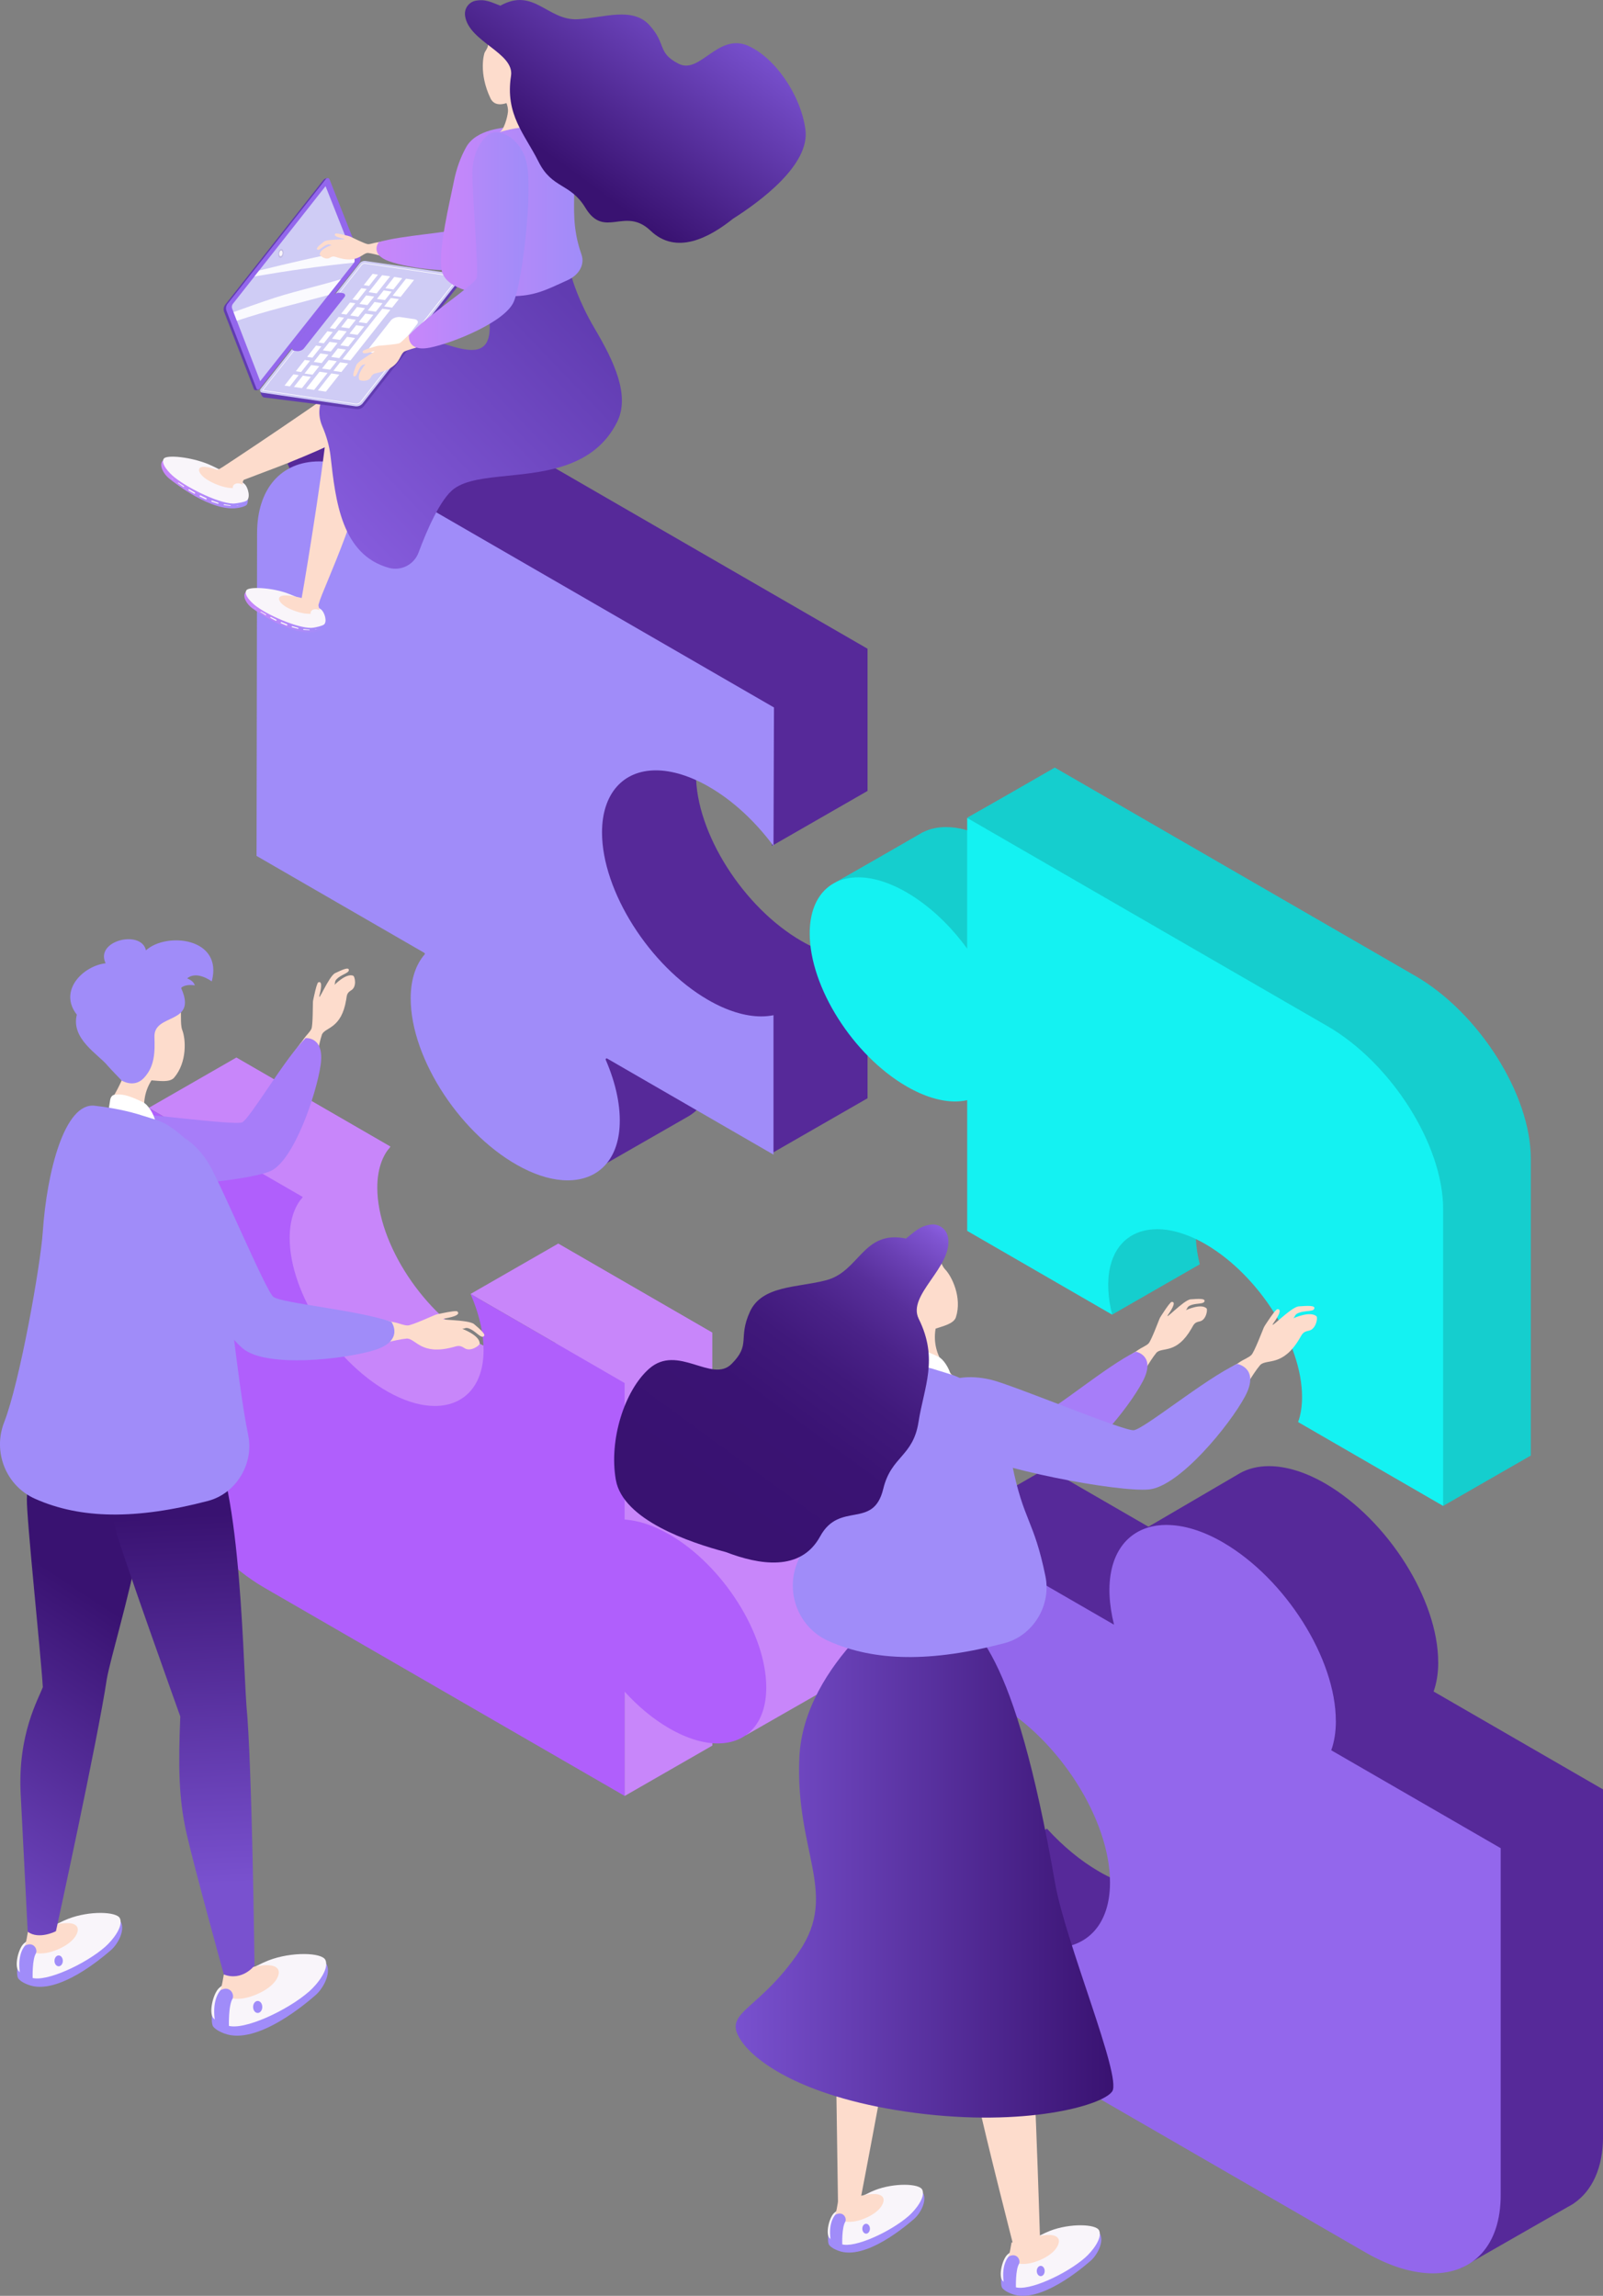 <svg width="192" height="275" viewBox="0 0 192 275" fill="none" xmlns="http://www.w3.org/2000/svg">
<rect x="0" y="0" width="192" height="275" fill="#808080" stroke="none"/>
<path d="M49.39 48.323C48.217 48.323 47.137 48.535 46.039 48.904L46.202 48.941L46.021 49.047C45.715 49.191 45.428 49.36 45.141 49.553L34.559 55.487L39.526 67.291L41.753 66.005C41.753 66.005 41.79 65.986 41.809 65.986C41.828 65.986 41.853 65.986 41.871 66.005C41.909 66.023 41.934 66.067 41.934 66.111L41.871 95.572L61.974 107.189C61.974 107.189 62.024 107.239 62.03 107.27C62.03 107.308 62.03 107.339 62.005 107.37C60.914 108.626 60.333 110.449 60.333 112.642C60.333 118.163 64.04 125.264 69.386 129.986L69.636 134.527L70.653 140.323L82.539 133.502C82.539 133.502 82.558 133.484 82.564 133.477C84.198 132.428 85.165 130.579 85.347 128.144C85.527 125.714 84.953 122.885 83.687 119.98C83.668 119.93 83.681 119.881 83.718 119.843C83.743 119.824 83.768 119.812 83.799 119.812C83.818 119.812 83.843 119.812 83.862 119.831L103.783 131.341V114.64C103.315 114.734 102.823 114.784 102.311 114.784C100.383 114.784 98.181 114.097 95.941 112.804C88.94 108.757 83.238 99.757 83.238 92.743C83.238 88.158 85.708 85.31 89.689 85.31C91.623 85.31 93.826 85.991 96.059 87.284C98.886 88.92 101.55 91.362 103.783 94.373L103.84 77.784L56.864 50.634C54.238 49.116 51.648 48.31 49.39 48.31V48.323Z" fill="#562999"/>
<path d="M49.383 48.205C48.186 48.205 47.1 48.423 46.139 48.848L45.964 48.942C45.652 49.092 45.359 49.254 45.078 49.447L34.447 55.537L39.469 67.466L41.815 66.117V95.685L61.918 107.302C60.839 108.538 60.215 110.337 60.215 112.654C60.215 118.388 64.033 125.433 69.268 130.005L69.524 134.564L70.572 140.529L82.389 133.753C82.451 133.715 82.52 133.678 82.582 133.64L82.632 133.609C84.242 132.572 85.278 130.73 85.465 128.175C85.652 125.621 85.022 122.766 83.799 119.956L103.902 131.573V114.516C103.403 114.628 102.872 114.684 102.311 114.684C100.452 114.684 98.299 114.053 96.003 112.723C89.021 108.688 83.362 99.757 83.362 92.768C83.362 88.077 85.908 85.454 89.695 85.454C91.555 85.454 93.707 86.085 96.003 87.415C98.998 89.145 101.737 91.775 103.902 94.76V77.703L56.927 50.553C54.181 48.967 51.611 48.217 49.39 48.217L49.383 48.205ZM103.652 94.023C101.456 91.138 98.861 88.783 96.109 87.191C93.857 85.891 91.636 85.198 89.683 85.198C85.627 85.198 83.113 88.09 83.113 92.749C83.113 99.801 88.834 108.851 95.872 112.917C98.131 114.222 100.352 114.909 102.298 114.909C102.766 114.909 103.216 114.872 103.652 114.79V131.142L83.905 119.731C83.868 119.712 83.824 119.7 83.787 119.7C83.731 119.7 83.674 119.718 83.631 119.762C83.556 119.831 83.531 119.943 83.568 120.037C84.822 122.929 85.39 125.733 85.215 128.144C85.041 130.542 84.099 132.353 82.489 133.39C82.476 133.397 82.464 133.409 82.458 133.415H82.445C82.408 133.446 82.364 133.471 82.327 133.49L82.258 133.528L70.734 140.142L69.748 134.539L69.493 129.98C69.493 129.918 69.461 129.855 69.412 129.811C64.127 125.196 60.439 118.132 60.439 112.642C60.439 110.481 61.007 108.682 62.08 107.445C62.124 107.389 62.149 107.321 62.136 107.252C62.124 107.183 62.08 107.121 62.018 107.083L42.034 95.535V66.105C42.034 66.017 41.99 65.942 41.915 65.899C41.878 65.88 41.834 65.868 41.797 65.868C41.759 65.868 41.715 65.88 41.678 65.899L39.569 67.117L34.734 55.631L45.197 49.641C45.453 49.466 45.74 49.298 46.064 49.142L46.189 49.073C46.189 49.073 46.214 49.066 46.22 49.06C47.156 48.648 48.217 48.436 49.371 48.436C51.611 48.436 54.175 49.235 56.789 50.74L103.64 77.822V94.017L103.652 94.023Z" fill="#562999"/>
<path d="M92.578 101.112L103.777 94.748V77.897L92.578 84.261V101.112Z" fill="#562999"/>
<path d="M92.459 101.319L103.896 94.748V77.691L92.459 84.261V101.319ZM92.696 84.399L103.652 78.103V94.604L92.696 100.9V84.393V84.399Z" fill="#562999"/>
<path d="M92.578 137.924L103.777 131.56V114.709L92.578 121.073V137.924Z" fill="#562999"/>
<path d="M92.459 138.131L103.896 131.56V114.503L92.459 121.073V138.131ZM92.696 121.217L103.652 114.921V131.423L92.696 137.718V121.217Z" fill="#562999"/>
<path d="M38.24 55.269C33.642 55.269 30.791 58.573 30.791 63.888L30.728 102.524L50.831 114.141C50.831 114.141 50.881 114.191 50.887 114.222C50.893 114.26 50.887 114.291 50.862 114.322C49.77 115.577 49.19 117.401 49.19 119.593C49.19 126.895 55.354 136.207 62.648 139.93C64.539 140.891 66.335 141.385 67.989 141.385C71.589 141.385 73.91 139.036 74.203 135.108C74.384 132.672 73.81 129.849 72.55 126.945C72.531 126.895 72.543 126.845 72.581 126.807C72.606 126.789 72.631 126.776 72.662 126.776C72.681 126.776 72.706 126.776 72.724 126.795L92.646 138.306V121.605C92.178 121.698 91.686 121.748 91.174 121.748C89.246 121.748 87.043 121.067 84.804 119.768C77.803 115.721 72.107 106.721 72.107 99.707C72.107 95.123 74.578 92.275 78.558 92.275C80.486 92.275 82.689 92.955 84.928 94.248C87.749 95.878 90.413 98.327 92.646 101.331L92.703 84.742L45.733 57.598C43.101 56.074 40.511 55.269 38.246 55.269H38.24Z" fill="#A08CF9"/>
<path d="M169.42 116.958L126.388 92.031L115.919 97.908L118.09 100.225C118.121 100.263 118.127 100.313 118.09 100.356C118.071 100.381 118.04 100.4 118.009 100.4C117.996 100.4 117.978 100.4 117.965 100.388C116.312 99.582 114.746 99.176 113.304 99.176C112.319 99.176 111.42 99.37 110.634 99.744L100.183 105.628L108.606 118.6L111.451 116.645C113.573 119.762 116.299 122.379 119.126 124.015C121.147 125.183 123.137 125.801 124.872 125.801C125.371 125.801 125.858 125.752 126.432 125.745L126.382 141.316L132.365 144.77C132.403 144.795 132.421 144.839 132.415 144.882C132.403 144.926 132.372 144.957 132.328 144.963L128.26 145.332L133.158 157.392L143.608 151.471C143.066 149.292 142.984 147.343 143.371 145.694C144.051 142.784 146.142 141.116 149.099 141.116C150.902 141.116 152.942 141.753 154.995 142.952C161.365 146.687 166.55 154.925 166.55 161.315C166.55 162.445 166.388 163.463 166.026 164.232L168.172 165.606L167.686 166.161L172.902 180.246L183.24 174.362V138.793C183.24 131.16 177.038 121.373 169.414 116.964L169.42 116.958Z" fill="#15CECE"/>
<path d="M169.47 116.87L126.338 91.943L115.844 97.977L118.015 100.294C116.312 99.463 114.721 99.07 113.311 99.07C112.306 99.07 111.389 99.27 110.603 99.663L110.59 99.651L110.247 99.85C110.197 99.882 110.147 99.907 110.098 99.938L100.109 105.684L108.675 118.681L111.377 116.701C113.429 119.712 116.118 122.391 119.082 124.103C121.197 125.327 123.175 125.901 124.878 125.901C125.39 125.901 125.877 125.851 126.338 125.745V141.403L132.315 144.857L128.11 145.238L133.201 157.474L143.702 151.44C143.197 149.41 143.059 147.431 143.465 145.707C144.151 142.765 146.273 141.204 149.093 141.204C150.834 141.204 152.836 141.797 154.939 143.027C161.303 146.756 166.45 154.913 166.45 161.302C166.45 162.439 166.288 163.445 165.976 164.307L168.091 165.531L167.592 166.186L172.852 180.383L183.352 174.35V138.78C183.352 131.104 177.138 121.292 169.47 116.864V116.87ZM183.147 174.243L172.958 180.102L167.823 166.236L168.253 165.668C168.291 165.624 168.303 165.562 168.291 165.506C168.278 165.449 168.247 165.4 168.191 165.368L166.219 164.225C166.506 163.363 166.65 162.383 166.65 161.309C166.65 154.888 161.44 146.612 155.039 142.859C152.974 141.647 150.915 141.004 149.093 141.004C146.085 141.004 143.958 142.702 143.265 145.663C142.885 147.293 142.947 149.204 143.465 151.34L133.295 157.18L128.397 145.407L132.328 145.051C132.415 145.045 132.49 144.982 132.509 144.895C132.528 144.807 132.49 144.72 132.415 144.676L126.538 141.278V125.733C126.538 125.67 126.513 125.614 126.463 125.577C126.426 125.545 126.382 125.533 126.338 125.533C126.326 125.533 126.307 125.533 126.295 125.533C125.852 125.633 125.371 125.683 124.878 125.683C123.162 125.683 121.191 125.071 119.182 123.909C116.368 122.285 113.66 119.681 111.539 116.57C111.508 116.527 111.458 116.495 111.408 116.483C111.395 116.483 111.383 116.483 111.377 116.483C111.333 116.483 111.289 116.495 111.258 116.52L108.725 118.375L100.396 105.734L110.204 100.094C110.204 100.094 110.254 100.063 110.278 100.05L110.347 100.013L110.628 99.85C110.628 99.85 110.672 99.844 110.69 99.832C111.458 99.451 112.337 99.257 113.305 99.257C114.727 99.257 116.281 99.663 117.922 100.463C117.946 100.475 117.978 100.481 118.009 100.481C118.071 100.481 118.134 100.45 118.171 100.4C118.227 100.319 118.221 100.213 118.152 100.144L116.156 98.014L126.332 92.168L169.364 117.039C176.963 121.43 183.14 131.185 183.14 138.78V174.231L183.147 174.243Z" fill="#15CECE"/>
<path d="M158.92 122.991L115.944 98.151V113.635C115.944 113.678 115.913 113.716 115.875 113.728C115.863 113.728 115.856 113.728 115.844 113.728C115.813 113.728 115.781 113.716 115.763 113.685C113.691 110.824 111.189 108.501 108.538 106.97C106.516 105.802 104.532 105.184 102.798 105.184C99.272 105.184 97.082 107.72 97.082 111.798C97.082 118.175 102.267 126.357 108.638 130.036C110.665 131.204 112.649 131.822 114.384 131.822C114.883 131.822 115.37 131.772 115.944 131.766L115.894 147.337L133.058 157.255C132.565 155.163 132.503 153.301 132.877 151.709C133.557 148.798 135.641 147.13 138.598 147.13C140.402 147.13 142.442 147.768 144.494 148.973C150.871 152.708 156.056 160.946 156.056 167.335C156.056 168.46 155.894 169.484 155.532 170.252L172.752 180.208V144.813C172.752 137.181 166.544 127.394 158.92 122.984V122.991Z" fill="#14F2F2"/>
<path d="M158.976 122.903L115.844 97.977V113.635C113.854 110.893 111.339 108.482 108.588 106.889C106.479 105.671 104.501 105.09 102.798 105.09C99.322 105.09 96.983 107.495 96.983 111.805C96.983 118.225 102.18 126.426 108.588 130.13C110.703 131.354 112.681 131.935 114.384 131.935C114.896 131.935 115.382 131.885 115.844 131.779V147.437L133.208 157.473C132.702 155.444 132.571 153.464 132.971 151.74C133.657 148.798 135.778 147.237 138.598 147.237C140.339 147.237 142.342 147.83 144.445 149.06C150.809 152.789 155.956 160.946 155.956 167.336C155.956 168.472 155.794 169.478 155.482 170.34L172.852 180.383V144.813C172.852 137.137 166.637 127.325 158.969 122.897L158.976 122.903ZM172.652 180.039L155.725 170.259C156.012 169.397 156.156 168.416 156.156 167.342C156.156 160.921 150.946 152.646 144.544 148.892C142.479 147.68 140.42 147.037 138.598 147.037C135.591 147.037 133.463 148.736 132.771 151.696C132.409 153.245 132.453 155.05 132.902 157.061L116.044 147.318V131.772C116.044 131.71 116.019 131.654 115.969 131.616C115.931 131.585 115.888 131.572 115.844 131.572C115.831 131.572 115.813 131.572 115.8 131.572C115.357 131.672 114.877 131.722 114.384 131.722C112.668 131.722 110.697 131.11 108.687 129.949C102.342 126.282 97.182 118.138 97.182 111.798C97.182 107.72 99.279 105.284 102.798 105.284C104.513 105.284 106.485 105.896 108.488 107.058C111.127 108.582 113.616 110.899 115.682 113.747C115.719 113.803 115.781 113.828 115.844 113.828C115.863 113.828 115.888 113.828 115.906 113.816C115.987 113.791 116.044 113.71 116.044 113.622V98.314L158.87 123.066C166.469 127.456 172.652 137.212 172.652 144.807V180.027V180.039Z" fill="#14F2F2"/>
<path d="M90.619 177.86C88.747 176.779 86.963 176.18 85.216 175.986L85.265 159.722L67.072 149.204C68.164 151.802 68.65 154.332 68.488 156.524C68.213 160.253 65.999 162.483 62.573 162.483C61.02 162.483 59.341 162.027 57.576 161.127C50.812 157.68 45.097 149.042 45.097 142.265C45.097 140.198 45.646 138.48 46.713 137.437L28.407 126.857V162.252C28.407 169.878 34.609 179.671 42.24 184.08L85.222 208.92V196.609C85.222 196.566 85.247 196.528 85.284 196.516C85.297 196.516 85.309 196.509 85.322 196.509C85.353 196.509 85.378 196.522 85.396 196.541C85.871 197.059 86.37 197.552 86.912 198.102L86.781 202.655L89.271 207.771L99.366 201.974C101.175 200.938 102.174 198.852 102.174 196.097C102.174 189.72 96.989 181.538 90.619 177.86Z" fill="#C886FA"/>
<path d="M90.668 177.772C88.734 176.654 86.919 176.08 85.315 175.986V159.635L66.853 148.967C67.976 151.553 68.557 154.176 68.382 156.518C68.101 160.284 65.824 162.383 62.567 162.383C61.082 162.383 59.404 161.946 57.613 161.034C50.831 157.574 45.191 148.948 45.191 142.265C45.191 140.142 45.765 138.487 46.757 137.35L28.301 126.682V162.252C28.301 169.928 34.515 179.74 42.183 184.168L85.315 209.095V196.609C85.79 197.134 86.295 197.628 86.8 198.102L86.682 202.705L89.315 207.864L99.422 202.081V202.068C101.188 201.056 102.274 199.02 102.274 196.097C102.274 189.677 97.076 181.476 90.668 177.772ZM99.316 201.893C99.316 201.893 99.279 201.918 99.266 201.937L89.402 207.583L86.888 202.662L87.006 198.115C87.006 198.058 86.981 198.002 86.944 197.959C86.376 197.434 85.895 196.947 85.465 196.478C85.428 196.435 85.371 196.41 85.315 196.41C85.29 196.41 85.265 196.41 85.24 196.422C85.165 196.453 85.109 196.528 85.109 196.609V208.745L42.283 183.993C34.684 179.602 28.507 169.846 28.507 162.252V127.032L46.451 137.406C45.496 138.605 44.997 140.279 44.997 142.265C44.997 149.073 50.737 157.748 57.526 161.215C59.31 162.12 61.007 162.583 62.573 162.583C66.061 162.583 68.307 160.322 68.588 156.531C68.744 154.401 68.295 151.959 67.278 149.442L85.116 159.753V175.992C85.116 176.098 85.197 176.186 85.309 176.192C86.944 176.286 88.716 176.879 90.575 177.953C96.92 181.62 102.08 189.764 102.08 196.104C102.08 198.827 101.101 200.882 99.322 201.893H99.316Z" fill="#C886FA"/>
<path d="M18.006 132.709L36.263 143.264L46.557 137.343L28.351 126.763L18.006 132.709Z" fill="#C886FA"/>
<path d="M17.807 132.709L36.262 143.377L46.763 137.344L28.307 126.676L17.807 132.709ZM36.262 143.146L18.212 132.709L28.301 126.907L46.351 137.344L36.262 143.146Z" fill="#C886FA"/>
<path d="M56.559 154.994L74.815 165.543L85.109 159.628L66.903 149.048L56.559 154.994Z" fill="#C886FA"/>
<path d="M56.359 154.994L74.815 165.662L85.315 159.628L66.86 148.96L56.359 154.994ZM74.821 165.43L56.765 155L66.853 149.198L84.91 159.634L74.821 165.437V165.43Z" fill="#C886FA"/>
<path d="M74.915 214.953L85.216 209.095L85.584 201.081L74.915 199.776V214.953Z" fill="#C886FA"/>
<path d="M74.815 215.128L85.315 209.095L85.596 200.981L74.815 199.776V215.128ZM75.014 200.001L85.384 201.162L85.116 208.976L75.021 214.778V200.001H75.014Z" fill="#C886FA"/>
<path d="M80.118 183.893C78.246 182.812 76.462 182.213 74.715 182.019L74.765 165.755L56.565 155.237C57.657 157.836 58.144 160.359 57.987 162.557C57.713 166.292 55.498 168.516 52.073 168.516C50.525 168.516 48.841 168.06 47.075 167.161C40.312 163.713 34.597 155.075 34.597 148.298C34.597 146.231 35.146 144.513 36.212 143.47L17.907 132.89V168.285C17.907 175.917 24.108 185.71 31.739 190.114L74.721 214.953V202.643C74.721 202.599 74.746 202.561 74.784 202.549C74.796 202.549 74.808 202.543 74.821 202.543C74.852 202.543 74.877 202.555 74.896 202.574C76.555 204.398 78.352 205.872 80.224 206.952C82.246 208.12 84.236 208.738 85.97 208.738C89.489 208.738 91.679 206.209 91.679 202.13C91.679 195.754 86.495 187.572 80.124 183.893H80.118Z" fill="#B05FFC"/>
<path d="M80.168 183.805C78.234 182.687 76.418 182.113 74.815 182.019V165.662L56.359 154.994C57.482 157.58 58.062 160.203 57.888 162.545C57.607 166.311 55.33 168.41 52.073 168.41C50.594 168.41 48.909 167.972 47.119 167.061C40.337 163.6 34.696 154.975 34.696 148.292C34.696 146.169 35.27 144.513 36.262 143.377L17.807 132.709V168.278C17.807 175.954 24.021 185.767 31.689 190.195L74.821 215.122V202.636C76.424 204.398 78.24 205.922 80.174 207.033C82.283 208.251 84.261 208.832 85.97 208.832C89.446 208.832 91.779 206.427 91.779 202.124C91.779 195.704 86.582 187.503 80.174 183.799L80.168 183.805ZM85.964 208.638C84.248 208.638 82.277 208.026 80.268 206.865C78.402 205.784 76.618 204.316 74.964 202.505C74.927 202.461 74.871 202.436 74.815 202.436C74.79 202.436 74.765 202.436 74.74 202.449C74.665 202.48 74.609 202.555 74.609 202.636V214.772L31.783 190.02C24.183 185.629 18.006 175.873 18.006 168.278V133.059L35.95 143.433C34.996 144.632 34.497 146.306 34.497 148.292C34.497 155.1 40.237 163.775 47.025 167.242C48.803 168.154 50.507 168.61 52.066 168.61C55.554 168.61 57.8 166.349 58.081 162.557C58.237 160.428 57.788 157.986 56.771 155.468L74.609 165.774V182.013C74.609 182.119 74.69 182.206 74.802 182.213C76.437 182.306 78.209 182.9 80.068 183.974C86.413 187.64 91.573 195.785 91.573 202.124C91.573 206.196 89.477 208.632 85.964 208.632V208.638Z" fill="#B05FFC"/>
<path d="M171.585 202.562C171.947 201.544 172.128 200.382 172.128 199.089C172.128 191.707 166.126 182.176 158.745 177.854C156.386 176.467 154.047 175.736 151.981 175.736C150.702 175.736 149.554 176.011 148.581 176.561L137.488 182.975L125.458 175.949L113.361 182.9L125.527 192.381V194.823C127.193 194.942 129.021 195.517 130.974 196.541L134.73 199.451L134.83 199.289C134.849 199.258 134.88 199.233 134.917 199.227C134.923 199.227 134.93 199.227 134.942 199.227C134.973 199.227 134.998 199.239 135.023 199.258C141.094 204.286 145.337 212.174 145.337 218.445C145.337 223.36 142.685 226.414 138.424 226.414C136.352 226.414 133.988 225.684 131.592 224.297C129.383 223.017 127.268 221.28 125.465 219.157L113.298 226.152L117.784 237.55L127.368 241.504L132.315 237.482L169.376 258.992L169.258 259.742L175.035 271.502L187.751 264.226C187.957 264.114 188.169 264.007 188.425 263.826C190.683 262.277 191.875 259.535 191.875 255.894L191.938 214.454L171.641 202.724C171.585 202.693 171.566 202.63 171.585 202.568V202.562Z" fill="#562999"/>
<path d="M172.259 199.095C172.259 191.632 166.244 182.107 158.813 177.747C156.361 176.311 154.015 175.618 151.988 175.618C150.69 175.618 149.511 175.905 148.519 176.461L137.556 182.875L125.402 175.849L113.136 182.894L125.402 192.394V194.955C127.062 195.054 128.927 195.623 130.899 196.653L134.767 199.651L134.942 199.364C140.838 204.242 145.212 212.093 145.212 218.451C145.212 223.479 142.479 226.289 138.424 226.289C136.433 226.289 134.119 225.615 131.654 224.185C129.395 222.879 127.274 221.099 125.402 219.044L113.136 226.09L117.734 237.663L127.443 241.591L132.247 237.588L169.245 258.973L169.139 259.792L174.979 271.677L187.807 264.338C188.019 264.226 188.231 264.114 188.431 263.982L188.506 263.939V263.926C190.69 262.427 192.006 259.698 192.006 255.894V214.341L171.71 202.612C172.072 201.6 172.265 200.426 172.265 199.102L172.259 199.095ZM191.744 214.485V255.888C191.744 259.479 190.571 262.19 188.35 263.714C188.337 263.726 188.319 263.739 188.313 263.751L188.288 263.764C188.1 263.889 187.901 263.995 187.682 264.114L175.092 271.321L169.408 259.748L169.507 259.005C169.52 258.905 169.47 258.798 169.383 258.749L132.384 237.363C132.347 237.338 132.303 237.332 132.253 237.332C132.197 237.332 132.134 237.351 132.091 237.394L127.405 241.304L117.94 237.469L113.467 226.208L125.359 219.375C127.287 221.461 129.364 223.16 131.535 224.409C133.956 225.808 136.34 226.545 138.436 226.545C142.779 226.545 145.48 223.441 145.48 218.451C145.48 212.149 141.219 204.217 135.117 199.164C135.073 199.127 135.011 199.108 134.955 199.108C134.942 199.108 134.923 199.108 134.911 199.108C134.836 199.12 134.774 199.164 134.736 199.227L134.711 199.27L131.03 196.422C129.127 195.423 127.324 194.848 125.671 194.711V192.387C125.671 192.306 125.633 192.231 125.571 192.188L113.61 182.925L125.415 176.142L137.444 183.094C137.481 183.119 137.525 183.125 137.575 183.125C137.625 183.125 137.662 183.113 137.706 183.088L148.668 176.673C149.629 176.136 150.752 175.868 152.013 175.868C154.053 175.868 156.374 176.592 158.714 177.966C166.057 182.269 172.028 191.75 172.028 199.095C172.028 200.37 171.847 201.525 171.492 202.524C171.448 202.643 171.492 202.768 171.604 202.83L191.769 214.485H191.744Z" fill="#562999"/>
<path d="M159.325 209.613C159.687 208.601 159.868 207.433 159.868 206.147C159.868 198.764 153.866 189.233 146.485 184.911C144.126 183.525 141.787 182.794 139.721 182.794C136.39 182.794 134.037 184.674 133.27 187.953C132.827 189.845 132.921 192.081 133.544 194.586C133.557 194.636 133.544 194.686 133.501 194.717C133.476 194.736 133.451 194.742 133.426 194.742C133.401 194.742 133.382 194.742 133.364 194.723L113.267 183.106V201.868C115.201 202.006 117.285 202.712 119.456 203.967C126.968 208.308 133.083 217.964 133.083 225.49C133.083 230.405 130.431 233.459 126.163 233.459C124.092 233.459 121.727 232.729 119.332 231.342C117.204 230.112 115.164 228.457 113.267 226.42L113.205 240.567L163.593 269.691C166.419 271.327 169.195 272.189 171.623 272.189C176.552 272.189 179.615 268.648 179.615 262.946L179.677 221.505L159.387 209.776C159.331 209.744 159.313 209.682 159.331 209.619L159.325 209.613Z" fill="#9367EC"/>
<path d="M159.999 206.141C159.999 198.677 153.984 189.152 146.553 184.793C144.101 183.356 141.755 182.663 139.728 182.663V182.919C141.768 182.919 144.089 183.644 146.429 185.018C153.772 189.321 159.749 198.802 159.749 206.147C159.749 207.421 159.568 208.577 159.213 209.57C159.169 209.688 159.213 209.813 159.325 209.876L179.49 221.53V262.933C179.49 268.642 176.552 272.052 171.629 272.052C169.227 272.052 166.469 271.196 163.661 269.572L113.404 240.524V226.739C115.245 228.682 117.216 230.262 119.275 231.448C121.696 232.848 124.08 233.585 126.176 233.585C130.518 233.585 133.22 230.48 133.22 225.49C133.22 217.926 127.081 208.221 119.531 203.861C117.385 202.624 115.326 201.912 113.404 201.756V183.331L133.307 194.836C133.345 194.861 133.389 194.867 133.432 194.867C133.488 194.867 133.538 194.848 133.588 194.817C133.669 194.755 133.707 194.649 133.682 194.549C133.058 192.057 132.971 189.846 133.407 187.972C134.162 184.755 136.464 182.913 139.734 182.913V182.657C136.44 182.657 133.963 184.48 133.158 187.916C132.69 189.927 132.846 192.238 133.432 194.611L113.142 182.888V201.994C115.014 202.106 117.135 202.774 119.394 204.08C126.881 208.408 132.952 217.989 132.952 225.49C132.952 230.518 130.219 233.328 126.164 233.328C124.173 233.328 121.858 232.648 119.394 231.224C117.135 229.918 115.014 228.138 113.142 226.083V240.667L163.53 269.791C166.481 271.496 169.245 272.308 171.629 272.308C176.483 272.308 179.746 268.948 179.746 262.933V221.38L159.45 209.651C159.812 208.645 160.005 207.465 160.005 206.141H159.999Z" fill="#9367EC"/>
<path d="M40.075 117.951C40.181 117.664 40.05 117.551 40.355 117.251C40.861 116.752 41.728 116.564 41.778 116.246C41.853 115.734 40.904 116.208 40.143 116.564C39.382 116.914 37.978 120.405 38.284 119.144C38.328 118.969 38.746 117.389 38.122 117.67C38.003 117.72 37.816 118.376 37.604 119.362C37.566 119.544 37.485 119.856 37.479 120.043C37.467 120.324 37.479 122.854 37.298 123.241C37.117 123.628 36.662 124.028 36.425 124.384C36.331 124.521 36.237 124.653 36.131 124.79C36.032 124.921 35.907 125.052 35.819 125.196C35.476 125.652 35.133 126.108 34.79 126.564C34.416 127.07 34.041 127.576 33.686 128.1C33.336 128.612 32.999 129.137 32.694 129.674C32.425 130.155 32.176 130.648 31.995 131.167C31.851 131.573 31.739 132.01 31.77 132.447C31.77 132.528 31.783 132.603 31.801 132.685C32.045 133.821 34.534 136.089 35.202 135.195C37.648 131.948 37.654 126.576 38.571 123.891C39.014 123.016 40.892 123.229 41.466 119.743C41.553 119.206 41.528 118.944 42.077 118.613C42.77 118.188 42.502 116.958 42.308 116.877C41.46 116.527 40.075 117.963 40.075 117.963V117.951Z" fill="#FDDCCC"/>
<path d="M36.593 124.353C34.01 126.939 29.923 134.027 28.994 134.44C28.064 134.846 15.96 133.153 13.77 133.272C11.586 133.384 10.014 134.171 9.022 135.526C8.036 136.882 9.452 140.411 12.946 141.497C16.815 142.697 29.593 141.504 32.388 140.279C35.183 139.055 37.891 131.079 38.402 127.588C38.914 124.097 36.587 124.353 36.587 124.353H36.593Z" fill="#A77DF9"/>
<path d="M3.038 232.666C2.452 233.247 1.697 236.451 2.227 237.038C2.533 237.376 2.964 237.582 3.388 237.744C6.932 239.099 12.385 234.371 13.296 233.584C14.126 232.866 14.968 231.273 14.506 230.28C14.132 229.468 3.806 231.911 3.032 232.666H3.038Z" fill="#A08CF9"/>
<path d="M8.186 229.831C6.863 230.343 3.413 232.26 2.82 232.835C2.19 233.447 1.697 235.508 2.227 236.095C2.533 236.433 3.344 236.745 3.775 236.895C5.497 237.469 10.251 235.258 12.609 233.185C13.433 232.46 14.818 230.774 14.363 229.781C13.988 228.963 10.694 228.856 8.186 229.837V229.831Z" fill="#F9F5FA"/>
<path d="M7.025 234.228C6.751 234.228 6.526 234.515 6.526 234.878C6.526 235.24 6.751 235.527 7.025 235.527C7.3 235.527 7.524 235.24 7.524 234.878C7.524 234.515 7.3 234.228 7.025 234.228Z" fill="#A08CF9"/>
<path d="M3.001 233.06C3.001 233.06 2.071 233.94 2.371 236.232C2.371 236.232 2.764 236.895 3.912 236.982C3.912 236.982 3.831 234.659 4.324 233.947L4.58 233.478L3.587 232.167L3.001 233.053V233.06Z" fill="#A08CF9"/>
<path d="M3.363 231.286C3.257 231.879 3.163 232.485 3.001 233.06C3.294 232.891 3.662 232.816 3.974 233.01C4.28 233.203 4.436 233.609 4.324 233.953C5.16 234.09 6.108 233.853 6.894 233.522C9.09 232.585 9.477 231.323 9.271 230.874C8.623 229.45 3.987 231.398 3.369 231.292L3.363 231.286Z" fill="#FDDCCC"/>
<path d="M26.46 237.957C25.812 238.594 24.982 242.141 25.568 242.791C25.911 243.166 26.379 243.39 26.854 243.572C30.766 245.071 36.799 239.849 37.797 238.981C38.714 238.188 39.644 236.426 39.139 235.327C38.727 234.428 27.322 237.126 26.467 237.963L26.46 237.957Z" fill="#A08CF9"/>
<path d="M32.151 234.827C30.691 235.39 26.879 237.513 26.217 238.15C25.518 238.825 24.976 241.098 25.562 241.748C25.905 242.123 26.791 242.466 27.278 242.628C29.181 243.265 34.434 240.823 37.042 238.531C37.953 237.732 39.482 235.871 38.976 234.771C38.565 233.872 34.921 233.753 32.151 234.827Z" fill="#F9F5FA"/>
<path d="M30.866 239.68C30.56 239.68 30.316 239.999 30.316 240.398C30.316 240.798 30.56 241.117 30.866 241.117C31.171 241.117 31.415 240.798 31.415 240.398C31.415 239.999 31.171 239.68 30.866 239.68Z" fill="#A08CF9"/>
<path d="M26.417 238.394C26.417 238.394 25.394 239.362 25.718 241.897C25.718 241.897 26.155 242.628 27.421 242.728C27.421 242.728 27.334 240.161 27.877 239.374L28.158 238.856L27.059 237.407L26.411 238.387L26.417 238.394Z" fill="#A08CF9"/>
<path d="M26.822 236.433C26.704 237.095 26.604 237.757 26.417 238.394C26.741 238.206 27.153 238.125 27.49 238.338C27.827 238.55 27.995 239 27.877 239.381C28.8 239.537 29.855 239.268 30.716 238.9C33.136 237.869 33.567 236.47 33.342 235.97C32.631 234.403 27.503 236.551 26.822 236.433Z" fill="#FDDCCC"/>
<path d="M8.741 166.387C4.087 169.179 3.282 176.967 3.219 179.547C3.169 181.87 4.885 198.053 5.129 202.087C4.611 203.505 2.103 207.734 2.477 214.897C2.701 219.263 3.319 231.386 3.319 231.386C4.648 232.385 6.701 231.324 6.701 231.324C6.701 231.324 11.723 208.314 12.79 201.132C13.72 195.96 21.095 174.213 16.035 168.748C13.121 165.6 9.87 165.712 8.741 166.387Z" fill="url(#paint0_linear_1324_46959)"/>
<path d="M24.121 171.164C20.477 168.897 16.827 171.677 15.891 172.601C12.035 176.423 13.277 180.633 13.832 183.15C14.288 185.217 21.594 205.604 21.594 205.604C21.363 211.443 21.375 215.322 22.336 219.581C23.303 223.841 26.81 236.507 26.81 236.507C29.031 237.363 30.485 235.433 30.485 235.433C30.485 235.433 30.185 211.081 29.518 204.311C29.056 197.846 28.713 174.013 24.121 171.158V171.164Z" fill="url(#paint1_linear_1324_46959)"/>
<path d="M21.538 120.224C21.263 119.425 20.465 120.256 19.716 119.862C18.93 119.444 17.981 119.475 17.102 119.6C16.322 119.719 15.504 119.931 14.962 120.506C14.562 120.93 14.363 121.499 14.207 122.061C13.427 124.909 14.038 127.032 14.575 129.424C14.263 130.099 13.92 130.786 13.489 131.486C14.263 132.429 16.902 134.814 17.944 135.433C18.119 135.539 16.191 132.504 18.144 129.406C19.073 129.468 20.34 129.693 20.864 129.075C22.442 127.207 22.243 124.434 21.837 123.404C21.525 122.617 21.812 121.018 21.538 120.218V120.224Z" fill="#FDDCCC"/>
<path d="M17.164 132.047C15.199 131.079 14.469 131.029 13.682 131.142C13.433 131.179 13.246 131.423 13.19 131.785L12.996 133.034L18.655 134.446C18.399 133.29 17.651 132.285 17.164 132.047Z" fill="white"/>
<path d="M25.812 144.72C25.038 140.935 24.383 137.469 20.028 134.74C19.179 134.209 18.169 133.99 17.22 133.678C15.317 133.053 13.333 132.678 11.343 132.447C7.743 132.035 5.609 140.342 5.122 147.581C4.86 151.509 2.383 165.525 0.493 170.378C-0.892 173.919 0.717 177.973 4.186 179.522C9.646 181.964 16.309 182.039 24.913 179.784C28.276 178.903 30.429 175.337 29.73 171.92C28.351 165.219 27.184 151.466 25.805 144.714L25.812 144.72Z" fill="#A08CF9"/>
<path d="M17.482 113.835C16.927 111.318 11.33 112.654 12.653 115.384C9.976 115.684 6.944 118.657 9.203 121.542C8.467 124.44 11.786 126.295 12.89 127.644C13.134 127.944 14.569 129.424 14.569 129.424C14.569 129.424 16.041 130.361 17.208 129.149C18.562 127.738 18.555 125.977 18.499 124.203C18.399 121.311 23.697 122.791 21.706 118.376C21.719 118.338 21.731 118.313 21.744 118.276C22.068 118.051 22.561 117.913 23.335 118.032C23.216 117.626 22.848 117.364 22.418 117.195C23.584 116.208 25.363 117.557 25.363 117.557C26.766 112.298 19.928 111.605 17.482 113.835Z" fill="#A08CF9"/>
<path d="M56.796 158.617C56.103 158.011 51.973 158.173 53.377 157.911C53.57 157.874 55.342 157.586 54.774 157.087C54.668 156.993 53.926 157.099 52.846 157.324C52.647 157.368 52.297 157.43 52.11 157.505C51.823 157.617 49.29 158.773 48.828 158.767C48.36 158.767 47.755 158.486 47.293 158.404C47.112 158.373 46.938 158.336 46.757 158.292C46.582 158.248 46.395 158.186 46.214 158.161C45.603 158.023 44.991 157.88 44.38 157.742C43.706 157.593 43.026 157.449 42.346 157.324C41.672 157.205 40.998 157.099 40.318 157.037C39.719 156.98 39.114 156.955 38.509 157.005C38.034 157.043 37.548 157.13 37.123 157.355C37.049 157.393 36.968 157.443 36.899 157.493C35.869 158.248 34.715 161.771 35.913 162.039C40.268 163.039 45.646 160.628 48.753 160.334C49.833 160.384 50.463 162.364 54.213 161.377C54.787 161.228 55.036 161.084 55.623 161.477C56.359 161.977 57.476 161.153 57.463 160.928C57.432 159.922 55.367 159.173 55.367 159.173C55.704 159.154 55.754 158.967 56.197 159.135C56.927 159.416 57.501 160.209 57.844 160.11C58.393 159.953 57.482 159.216 56.789 158.611L56.796 158.617Z" fill="#FDDCCC"/>
<path d="M32.743 155.344C31.808 154.588 26.311 141.428 24.919 139.249C23.522 137.069 21.843 135.839 19.965 135.47C18.087 135.102 15.529 138.218 16.546 142.297C17.669 146.812 26.323 159.298 29.143 161.571C31.957 163.844 41.204 162.845 44.848 161.721C48.491 160.597 46.888 158.342 46.888 158.342C42.889 156.924 33.686 156.1 32.75 155.344H32.743Z" fill="#A08CF9"/>
<path d="M142.049 156.93C142.254 156.699 142.167 156.543 142.56 156.368C143.209 156.081 144.076 156.224 144.239 155.937C144.494 155.481 143.44 155.581 142.61 155.637C141.78 155.693 139.222 158.485 139.965 157.398C140.071 157.248 141.025 155.899 140.339 155.943C140.214 155.949 139.802 156.499 139.247 157.355C139.147 157.511 138.96 157.786 138.885 157.954C138.773 158.217 137.875 160.621 137.569 160.921C137.263 161.221 136.702 161.433 136.352 161.683C136.215 161.783 136.078 161.87 135.94 161.958C135.797 162.045 135.641 162.12 135.51 162.226C135.029 162.532 134.543 162.838 134.062 163.144C133.532 163.488 133.008 163.831 132.49 164.194C131.978 164.55 131.479 164.924 131.005 165.324C130.581 165.68 130.175 166.055 129.82 166.48C129.539 166.817 129.283 167.192 129.152 167.61C129.127 167.685 129.108 167.766 129.096 167.847C128.909 169.015 130.4 172.088 131.348 171.483C134.78 169.309 136.72 164.212 138.536 162.001C139.266 161.333 140.925 162.226 142.71 159.135C142.984 158.66 143.053 158.404 143.683 158.285C144.476 158.135 144.669 156.867 144.519 156.724C143.858 156.081 142.061 156.93 142.061 156.93H142.049Z" fill="#FDDCCC"/>
<path d="M136.053 161.908C132.584 163.576 126.132 169.022 125.047 169.135C123.961 169.247 112.075 164.144 109.798 163.62C107.521 163.095 105.655 163.37 104.208 164.35C102.76 165.331 103.097 169.047 106.335 171.077C109.923 173.325 123.418 175.917 126.669 175.586C129.926 175.255 135.242 168.579 136.876 165.462C138.511 162.345 136.046 161.908 136.046 161.908H136.053Z" fill="#A77DF9"/>
<path d="M100.084 264.938C99.541 265.468 98.854 268.404 99.341 268.947C99.622 269.26 100.015 269.447 100.408 269.597C103.652 270.84 108.65 266.505 109.486 265.787C110.247 265.131 111.015 263.67 110.597 262.758C110.253 262.008 100.795 264.251 100.084 264.944V264.938Z" fill="#A08CF9"/>
<path d="M104.807 262.339C103.596 262.808 100.433 264.569 99.89 265.094C99.31 265.656 98.861 267.542 99.347 268.079C99.628 268.391 100.371 268.679 100.77 268.81C102.348 269.335 106.703 267.311 108.862 265.412C109.617 264.75 110.884 263.201 110.466 262.289C110.122 261.54 107.103 261.446 104.807 262.339Z" fill="#F9F5FA"/>
<path d="M103.74 266.368C103.484 266.368 103.284 266.63 103.284 266.961C103.284 267.292 103.49 267.554 103.74 267.554C103.989 267.554 104.195 267.286 104.195 266.961C104.195 266.636 103.989 266.368 103.74 266.368Z" fill="#A08CF9"/>
<path d="M100.052 265.294C100.052 265.294 99.204 266.099 99.472 268.198C99.472 268.198 99.834 268.804 100.882 268.885C100.882 268.885 100.807 266.755 101.263 266.106L101.494 265.675L100.583 264.476L100.046 265.294H100.052Z" fill="#A08CF9"/>
<path d="M100.383 263.67C100.289 264.219 100.202 264.769 100.052 265.294C100.321 265.138 100.658 265.075 100.945 265.244C101.225 265.419 101.363 265.793 101.263 266.106C102.03 266.23 102.897 266.012 103.615 265.712C105.624 264.856 105.98 263.701 105.792 263.283C105.2 261.983 100.951 263.763 100.383 263.67Z" fill="#FDDCCC"/>
<path d="M120.848 269.922C120.286 270.471 119.569 273.532 120.074 274.094C120.367 274.419 120.773 274.612 121.185 274.769C124.56 276.061 129.763 271.552 130.631 270.802C131.423 270.115 132.222 268.598 131.785 267.648C131.429 266.874 121.584 269.204 120.848 269.922Z" fill="#A08CF9"/>
<path d="M125.758 267.218C124.498 267.705 121.203 269.535 120.642 270.084C120.037 270.665 119.575 272.633 120.08 273.189C120.373 273.513 121.141 273.807 121.559 273.951C123.2 274.5 127.736 272.389 129.982 270.415C130.768 269.728 132.085 268.117 131.648 267.168C131.292 266.387 128.148 266.287 125.758 267.218Z" fill="#F9F5FA"/>
<path d="M124.654 271.409C124.392 271.409 124.179 271.684 124.179 272.027C124.179 272.371 124.392 272.645 124.654 272.645C124.916 272.645 125.128 272.371 125.128 272.027C125.128 271.684 124.916 271.409 124.654 271.409Z" fill="#A08CF9"/>
<path d="M120.816 270.297C120.816 270.297 119.93 271.134 120.211 273.32C120.211 273.32 120.592 273.95 121.684 274.032C121.684 274.032 121.609 271.814 122.077 271.14L122.32 270.696L121.372 269.447L120.816 270.297Z" fill="#A08CF9"/>
<path d="M121.16 268.604C121.06 269.172 120.972 269.747 120.81 270.297C121.091 270.141 121.44 270.066 121.74 270.247C122.033 270.428 122.177 270.815 122.077 271.146C122.875 271.277 123.78 271.052 124.523 270.734C126.613 269.841 126.981 268.635 126.787 268.204C126.17 266.849 121.746 268.71 121.16 268.604Z" fill="#FDDCCC"/>
<path d="M106.26 197.746C102.542 200.7 101.712 208.62 101.6 211.243C101.5 213.604 102.442 229.987 102.529 234.071C102.086 235.52 100.015 239.88 100.127 247.144C100.196 251.566 100.371 263.857 100.371 263.857C101.388 264.844 103.022 263.707 103.022 263.707C103.022 263.707 107.539 240.223 108.556 232.91C109.417 227.638 115.744 205.372 111.913 199.957C109.711 196.834 107.159 197.034 106.254 197.746H106.26Z" fill="#FDDCCC"/>
<path d="M117.753 202.587C114.534 200.213 111.408 202.961 110.609 203.886C107.321 207.689 108.488 211.986 109.024 214.553C109.467 216.658 116.231 237.5 116.231 237.5C116.143 243.428 116.231 247.362 117.148 251.709C118.071 256.056 121.378 268.979 121.378 268.979C123.331 269.891 124.56 267.961 124.56 267.961C124.56 267.961 123.824 243.234 123.106 236.345C122.582 229.774 121.808 205.572 117.753 202.58V202.587Z" fill="#FDDCCC"/>
<path d="M113.08 191.744C109.505 188.596 108.931 190.67 108.931 190.67C108.931 190.67 96.284 199.076 95.747 210.456C95.211 221.836 100.47 226.726 95.747 233.715C91.024 240.704 86.838 240.935 88.478 243.965C90.126 246.994 96.608 251.403 109.673 253.096C122.738 254.788 132.016 252.234 133.214 250.516C134.412 248.793 127.611 232.679 126.376 225.583C121.428 197.128 116.649 194.879 113.074 191.738L113.08 191.744Z" fill="url(#paint2_linear_1324_46959)"/>
<path d="M111.701 149.186C111.133 148.542 110.703 149.635 109.848 149.554C108.949 149.467 108.07 149.86 107.29 150.322C106.604 150.735 105.911 151.253 105.624 152.003C105.412 152.558 105.443 153.17 105.518 153.764C105.886 156.743 107.284 158.511 108.712 160.553C108.681 161.309 108.625 162.089 108.494 162.914C109.586 163.501 112.993 164.725 114.215 164.9C114.421 164.931 111.433 162.82 112.063 159.148C112.961 158.842 114.24 158.567 114.496 157.78C115.257 155.413 113.997 152.877 113.217 152.065C112.618 151.447 112.269 149.829 111.707 149.186H111.701Z" fill="#FDDCCC"/>
<path d="M112.443 162.539C110.447 161.558 109.698 161.502 108.9 161.614C108.644 161.652 108.457 161.902 108.4 162.27L108.207 163.544L113.966 164.981C113.704 163.807 112.943 162.782 112.443 162.539Z" fill="white"/>
<path d="M154.926 157.898C155.157 157.642 155.057 157.474 155.5 157.28C156.23 156.961 157.21 157.124 157.391 156.812C157.678 156.306 156.492 156.418 155.557 156.481C154.621 156.537 151.744 159.61 152.574 158.417C152.693 158.248 153.766 156.774 152.998 156.818C152.855 156.824 152.393 157.43 151.769 158.373C151.657 158.548 151.445 158.841 151.364 159.035C151.239 159.322 150.228 161.971 149.885 162.302C149.542 162.633 148.906 162.864 148.512 163.139C148.363 163.245 148.207 163.345 148.044 163.438C147.889 163.532 147.701 163.619 147.558 163.732C147.015 164.069 146.472 164.406 145.929 164.744C145.33 165.118 144.738 165.499 144.157 165.899C143.583 166.293 143.022 166.699 142.485 167.142C142.011 167.529 141.549 167.948 141.15 168.41C140.838 168.778 140.545 169.191 140.395 169.653C140.37 169.74 140.345 169.821 140.333 169.909C140.127 171.196 141.805 174.568 142.866 173.906C146.734 171.514 148.912 165.918 150.958 163.482C151.776 162.745 153.647 163.732 155.656 160.334C155.962 159.816 156.043 159.528 156.748 159.397C157.64 159.235 157.859 157.842 157.69 157.68C156.948 156.974 154.92 157.905 154.92 157.905L154.926 157.898Z" fill="#FDDCCC"/>
<path d="M121.241 175.436C120.455 171.583 119.787 168.054 115.351 165.281C114.49 164.744 113.46 164.512 112.493 164.2C110.553 163.563 108.538 163.182 106.51 162.951C102.848 162.533 100.67 170.989 100.177 178.359C99.909 182.356 97.388 182.313 95.46 187.253C94.056 190.857 95.691 194.985 99.222 196.559C104.782 199.045 111.557 199.12 120.317 196.822C123.743 195.922 125.933 192.293 125.221 188.821C123.824 182 122.632 182.313 121.228 175.436H121.241Z" fill="#A08CF9"/>
<path d="M148.182 163.37C144.276 165.206 137.014 171.189 135.791 171.314C134.568 171.439 121.191 165.83 118.627 165.25C116.062 164.669 113.966 164.981 112.337 166.055C110.709 167.13 111.083 171.221 114.733 173.45C118.77 175.924 133.963 178.772 137.625 178.409C141.287 178.041 147.277 170.708 149.118 167.279C150.958 163.857 148.182 163.37 148.182 163.37Z" fill="#A08CF9"/>
<path d="M113.554 148.267C113.386 147.118 112.362 146.593 111.576 146.675C110.166 146.831 109.53 147.562 108.513 148.355C103.353 147.299 102.991 152.283 98.954 153.351C95.548 154.251 91.255 153.938 89.808 157.149C88.36 160.359 89.976 161.015 87.624 163.376C85.272 165.737 81.179 160.915 77.741 163.957C74.808 166.549 72.912 172.488 73.766 177.279C74.621 182.069 82.639 184.774 86.931 185.91C90.906 187.428 95.885 188.321 98.231 184.037C100.57 179.752 104.601 183.262 105.792 178.341C106.747 174.393 109.361 174.506 110.016 170.327C110.665 166.149 112.443 162.814 110.041 157.973C108.619 155.106 114.091 151.821 113.56 148.261L113.554 148.267Z" fill="url(#paint3_linear_1324_46959)"/>
<path d="M19.473 55.206C19.011 55.762 19.616 56.811 20.271 57.33C20.989 57.898 25.3 61.315 28.426 60.852C28.8 60.796 29.181 60.715 29.468 60.54C29.961 60.24 29.555 58.217 29.093 57.811C28.488 57.273 19.859 54.75 19.479 55.206H19.473Z" fill="url(#paint4_linear_1324_46959)"/>
<path d="M28.351 60.559C28.351 60.559 28.351 60.571 28.363 60.571L28.694 60.515L28.357 60.546C28.357 60.546 28.345 60.546 28.345 60.559H28.351Z" fill="#F9F5FA"/>
<path d="M27.602 60.521L26.854 60.402C26.854 60.402 26.797 60.415 26.791 60.446C26.791 60.477 26.81 60.508 26.835 60.508L27.596 60.596C27.596 60.596 27.64 60.584 27.64 60.559C27.64 60.54 27.627 60.521 27.608 60.515L27.602 60.521Z" fill="#F9F5FA"/>
<path d="M26.13 60.209L25.412 59.959C25.375 59.947 25.331 59.959 25.312 60.003C25.3 60.04 25.319 60.084 25.362 60.103L26.092 60.34C26.13 60.353 26.167 60.334 26.18 60.297C26.192 60.259 26.174 60.221 26.136 60.209H26.13Z" fill="#F9F5FA"/>
<path d="M24.701 59.666L24.015 59.341C23.971 59.322 23.927 59.341 23.909 59.378C23.89 59.422 23.909 59.466 23.946 59.484L24.645 59.816C24.689 59.834 24.732 59.816 24.751 59.778C24.77 59.741 24.751 59.691 24.714 59.672L24.701 59.666Z" fill="#F9F5FA"/>
<path d="M23.335 58.991L22.673 58.616C22.642 58.597 22.598 58.604 22.573 58.641C22.555 58.672 22.567 58.716 22.598 58.741L23.26 59.128C23.297 59.147 23.341 59.135 23.366 59.103C23.385 59.066 23.372 59.022 23.341 58.997L23.335 58.991Z" fill="#F9F5FA"/>
<path d="M22.018 58.223L21.375 57.811C21.375 57.811 21.332 57.804 21.319 57.823C21.307 57.842 21.313 57.867 21.332 57.879L21.962 58.316C21.962 58.316 22.024 58.329 22.043 58.304C22.062 58.279 22.056 58.242 22.031 58.223H22.018Z" fill="#F9F5FA"/>
<path d="M20.733 57.392L20.458 57.205L20.72 57.417C20.72 57.417 20.733 57.417 20.739 57.417C20.739 57.417 20.739 57.404 20.739 57.398L20.733 57.392Z" fill="#F9F5FA"/>
<path d="M24.901 55.581C22.829 54.738 20.015 54.463 19.635 54.919C19.173 55.475 20.234 56.636 20.883 57.161C22.748 58.654 26.642 60.477 28.151 60.303C28.532 60.259 29.243 60.153 29.53 59.978C30.023 59.678 29.755 58.379 29.262 57.948C28.794 57.542 25.993 56.024 24.901 55.581Z" fill="#F9F5FA"/>
<path d="M23.902 56.093C23.697 56.349 23.934 57.148 25.737 57.942C26.38 58.223 27.172 58.466 27.896 58.466C27.827 58.248 27.989 58.017 28.264 57.929C28.538 57.848 28.85 57.929 29.087 58.06C29.025 57.848 29.087 57.605 29.206 57.467C28.669 57.467 24.551 55.3 23.896 56.093H23.902Z" fill="#FDDCCC"/>
<path d="M47.013 41.696C43.725 44.588 29.817 53.894 26.654 55.949C24.782 57.167 23.647 56.174 24.208 56.774C24.595 57.186 26.966 58.516 27.615 58.141C29.206 57.23 42.29 53.326 48.466 47.861C50.894 45.712 50.968 42.608 49.852 41.403C49.221 40.722 48.204 40.653 47.019 41.696H47.013Z" fill="#FDDCCC"/>
<path d="M40.911 47.005C40.062 47.005 39.382 47.636 39.338 49.079C39.214 53.076 36.755 68.147 36.15 71.539C35.794 73.55 35.308 74.093 36.056 74.093C36.574 74.093 38.047 72.931 38.203 72.263C38.583 70.633 44.136 59.472 44.342 51.946C44.423 48.985 42.402 47.005 40.904 47.005H40.911Z" fill="#FDDCCC"/>
<path d="M68.501 33.283H57.47C61.706 47.005 53.533 40.216 49.434 40.403C47.605 40.484 44.361 42.958 42.021 44.301C39.376 45.825 37.404 48.279 38.615 51.09C39.064 52.133 39.451 53.363 39.6 54.694C40.193 60.002 40.911 66.442 46.57 68.016C48.048 68.428 49.602 67.629 50.132 66.186C51.068 63.663 52.728 59.753 54.394 58.535C55.816 57.498 58.143 57.261 60.839 56.986C65.456 56.517 71.208 55.93 73.904 50.571C75.501 47.392 73.561 43.301 71.221 39.342C69.268 36.05 68.507 33.314 68.501 33.283Z" fill="url(#paint5_linear_1324_46959)"/>
<path d="M55.111 33.221L44.011 31.822C43.743 31.784 43.469 31.891 43.3 32.103L31.259 46.868C31.128 47.036 31.396 47.574 31.608 47.605L42.689 49.004C43.032 49.054 43.375 48.916 43.587 48.642L55.298 33.696C55.435 33.514 55.336 33.252 55.111 33.221Z" fill="#613CB1"/>
<path d="M54.98 32.889L43.787 31.259C43.519 31.222 43.244 31.328 43.076 31.54L31.202 46.586C31.071 46.755 31.171 47.005 31.383 47.036L42.552 48.666C42.895 48.716 43.238 48.579 43.45 48.304L55.161 33.358C55.298 33.177 55.199 32.914 54.974 32.883L54.98 32.889Z" fill="#CFCCF5"/>
<path d="M43.487 31.547C43.406 31.578 43.331 31.634 43.275 31.703L31.421 46.736L31.383 46.786L42.595 48.423C42.626 48.423 42.664 48.429 42.695 48.429C42.782 48.429 42.876 48.41 42.957 48.379C43.076 48.335 43.175 48.254 43.257 48.154L54.968 33.208L55.005 33.158L43.749 31.515C43.662 31.503 43.569 31.515 43.487 31.547ZM43.194 48.111C43.126 48.198 43.032 48.267 42.926 48.31C42.82 48.354 42.708 48.367 42.595 48.348L31.508 46.73L43.325 31.747C43.375 31.684 43.438 31.64 43.506 31.609C43.575 31.584 43.65 31.572 43.731 31.584L54.861 33.208L43.188 48.104L43.194 48.111Z" fill="white"/>
<path d="M39.357 21.423C39.288 21.248 38.877 21.385 38.758 21.535L26.972 36.5C26.785 36.743 26.735 37.062 26.841 37.349L30.429 46.643C30.485 46.793 30.94 46.755 31.04 46.63L42.726 31.622C42.901 31.397 42.945 31.104 42.845 30.835L39.363 21.416L39.357 21.423Z" fill="#613CB1"/>
<path d="M39.469 21.485C39.401 21.31 39.164 21.273 39.045 21.422L27.259 36.387C27.072 36.631 27.022 36.949 27.128 37.237L30.716 46.53C30.772 46.68 30.971 46.712 31.078 46.587L43.013 31.509C43.188 31.285 43.232 30.991 43.126 30.722L39.469 21.479V21.485Z" fill="#9367EC"/>
<path d="M38.995 22.297L27.895 36.394C27.771 36.556 27.733 36.775 27.808 36.968L31.165 45.662L42.364 31.516C42.477 31.372 42.508 31.178 42.439 31.01L38.995 22.303V22.297Z" fill="#CFCCF5"/>
<path opacity="0.9" d="M27.971 37.38L28.37 38.424C31.951 37.212 35.67 36.35 39.332 35.344L40.842 33.44C37.841 34.358 34.765 34.995 31.789 36.038C30.516 36.475 29.243 36.925 27.971 37.387V37.38Z" fill="white"/>
<path opacity="0.9" d="M42.015 29.916C38.346 30.672 34.684 31.497 31.04 32.402L30.479 33.114C34.384 32.446 38.321 31.871 42.396 31.465C42.483 31.328 42.502 31.153 42.439 31.003L42.009 29.916H42.015Z" fill="white"/>
<path d="M33.48 29.948C33.33 30.135 33.28 30.473 33.367 30.704C33.455 30.929 33.654 30.96 33.804 30.766C33.954 30.579 34.004 30.242 33.916 30.017C33.829 29.792 33.629 29.761 33.48 29.954V29.948Z" fill="#C0BBE4"/>
<path d="M33.536 30.092C33.442 30.217 33.405 30.429 33.467 30.573C33.523 30.716 33.648 30.735 33.748 30.61C33.842 30.485 33.879 30.273 33.816 30.129C33.76 29.986 33.636 29.967 33.536 30.092Z" fill="#F9F5FA"/>
<path d="M41.01 35.101L40.779 35.07C40.468 35.026 40.081 35.163 39.912 35.376L35.039 41.553C34.871 41.765 34.989 41.977 35.295 42.021L35.526 42.052C35.838 42.096 36.225 41.959 36.393 41.746L41.266 35.569C41.435 35.357 41.316 35.145 41.01 35.101Z" fill="#9367EC"/>
<path d="M49.614 38.224L47.955 37.98C47.549 37.924 47.038 38.099 46.819 38.38L44.255 41.634C44.036 41.909 44.186 42.19 44.592 42.246L46.251 42.49C46.657 42.546 47.169 42.371 47.387 42.09L49.951 38.836C50.17 38.555 50.02 38.28 49.614 38.224Z" fill="white"/>
<path d="M43.569 34.151L44.205 34.245L45.272 32.896L44.635 32.802L43.569 34.151Z" fill="white"/>
<path d="M44.155 35.001L45.116 35.145L46.726 33.102L45.765 32.965L44.155 35.001Z" fill="white"/>
<path d="M35.202 46.349L36.163 46.493L37.229 45.137L36.269 45L35.202 46.349Z" fill="white"/>
<path d="M43.051 36.406L44.011 36.544L44.816 35.526L43.855 35.382L43.051 36.406Z" fill="white"/>
<path d="M41.953 37.792L42.913 37.936L43.718 36.912L42.757 36.774L41.953 37.792Z" fill="white"/>
<path d="M40.861 39.185L41.822 39.323L42.62 38.305L41.659 38.161L40.861 39.185Z" fill="white"/>
<path d="M39.763 40.572L40.723 40.715L41.528 39.691L40.567 39.554L39.763 40.572Z" fill="white"/>
<path d="M38.664 41.965L39.625 42.102L40.43 41.084L39.469 40.947L38.664 41.965Z" fill="white"/>
<path d="M37.573 43.351L38.527 43.495L39.332 42.477L38.371 42.333L37.573 43.351Z" fill="white"/>
<path d="M36.474 44.744L37.435 44.882L38.24 43.864L37.279 43.726L36.474 44.744Z" fill="white"/>
<path d="M36.662 46.562L37.623 46.705L39.232 44.669L38.271 44.525L36.662 46.562Z" fill="white"/>
<path d="M47.031 35.419L47.986 35.563L49.596 33.527L48.635 33.383L47.031 35.419Z" fill="white"/>
<path d="M41.023 43.033L41.984 43.17L46.757 37.118L45.796 36.98L41.023 43.033Z" fill="white"/>
<path d="M38.078 46.768L39.033 46.911L40.642 44.875L39.681 44.731L38.078 46.768Z" fill="white"/>
<path d="M46.158 34.526L47.119 34.669L48.179 33.32L47.218 33.177L46.158 34.526Z" fill="white"/>
<path d="M38.571 44.145L39.532 44.282L40.337 43.264L39.376 43.127L38.571 44.145Z" fill="white"/>
<path d="M39.931 44.419L40.892 44.563L41.691 43.545L40.73 43.401L39.931 44.419Z" fill="white"/>
<path d="M39.669 42.752L40.63 42.896L41.428 41.877L40.468 41.734L39.669 42.752Z" fill="white"/>
<path d="M40.761 41.365L41.722 41.503L42.527 40.485L41.566 40.347L40.761 41.365Z" fill="white"/>
<path d="M41.859 39.972L42.82 40.116L43.625 39.098L42.664 38.954L41.859 39.972Z" fill="white"/>
<path d="M42.957 38.586L43.918 38.723L44.717 37.705L43.762 37.568L42.957 38.586Z" fill="white"/>
<path d="M44.055 37.193L45.01 37.337L45.815 36.319L44.854 36.175L44.055 37.193Z" fill="white"/>
<path d="M45.147 35.807L46.108 35.944L46.913 34.926L45.952 34.789L45.147 35.807Z" fill="white"/>
<path d="M46.008 36.712L46.969 36.849L47.774 35.831L46.813 35.694L46.008 36.712Z" fill="white"/>
<path d="M42.215 35.869L42.851 35.963L43.918 34.614L43.282 34.52L42.215 35.869Z" fill="white"/>
<path d="M40.861 37.586L41.497 37.68L42.558 36.331L41.921 36.237L40.861 37.586Z" fill="white"/>
<path d="M39.501 39.31L40.137 39.404L41.204 38.049L40.567 37.955L39.501 39.31Z" fill="white"/>
<path d="M38.147 41.028L38.783 41.121L39.85 39.772L39.214 39.679L38.147 41.028Z" fill="white"/>
<path d="M36.786 42.746L37.423 42.839L38.49 41.49L37.853 41.397L36.786 42.746Z" fill="white"/>
<path d="M35.432 44.469L36.069 44.563L37.136 43.208L36.499 43.114L35.432 44.469Z" fill="white"/>
<path d="M34.079 46.187L34.715 46.281L35.776 44.932L35.139 44.838L34.079 46.187Z" fill="white"/>
<path d="M51.992 28.711C51.948 28.674 51.898 28.643 51.848 28.618C51.573 28.462 51.249 28.387 50.937 28.349C50.538 28.299 50.138 28.305 49.739 28.324C49.29 28.349 48.841 28.399 48.391 28.462C47.936 28.524 47.487 28.605 47.038 28.686C46.626 28.761 46.22 28.843 45.815 28.918C45.696 28.924 45.571 28.967 45.453 28.986C45.334 29.005 45.216 29.03 45.097 29.049C44.791 29.086 44.38 29.255 44.074 29.248C43.762 29.242 42.121 28.412 41.934 28.33C41.809 28.274 41.578 28.224 41.447 28.193C40.736 28.012 40.249 27.924 40.174 27.987C39.788 28.305 40.954 28.543 41.079 28.568C42.002 28.774 39.276 28.568 38.795 28.949C38.321 29.33 37.704 29.798 38.059 29.917C38.284 29.992 38.683 29.48 39.176 29.311C39.476 29.211 39.501 29.33 39.725 29.355C39.725 29.355 38.34 29.798 38.296 30.466C38.284 30.616 39.001 31.191 39.501 30.879C39.894 30.629 40.062 30.735 40.436 30.847C42.895 31.597 43.363 30.304 44.074 30.298C46.127 30.566 49.627 32.303 52.534 31.753C53.339 31.603 52.659 29.248 51.998 28.718L51.992 28.711Z" fill="#FDDCCC"/>
<path d="M63.765 14.552C62.511 14.752 61.369 15.527 60.389 16.932C59.41 18.337 55.442 26.913 54.799 27.387C54.156 27.868 48.042 28.18 45.359 29.011C45.359 29.011 44.236 30.466 46.626 31.303C49.009 32.14 55.105 33.033 57.026 31.603C58.948 30.166 65 22.122 65.855 19.162C66.629 16.488 65.019 14.359 63.765 14.558V14.552Z" fill="url(#paint6_linear_1324_46959)"/>
<path d="M68.769 22.809C68.763 20.092 68.082 15.789 64.033 15.289C63.472 15.221 62.898 15.183 62.342 15.183C60.215 15.183 57.02 15.533 55.847 17.607C55.136 18.868 54.656 20.261 54.369 21.704C53.87 24.214 52.459 29.929 52.902 32.359C53.339 34.732 57.476 35.357 60.496 35.469C60.708 35.475 60.92 35.482 61.132 35.482C64.027 35.482 65.356 34.757 68.008 33.546C69.393 32.915 70.06 31.659 69.648 30.491C68.532 27.331 68.787 24.951 68.775 22.809H68.769Z" fill="url(#paint7_linear_1324_46959)"/>
<path d="M64.595 6.146C63.578 4.097 61.219 1.842 59.734 1.842C59.067 1.842 58.574 2.298 58.462 3.435C58.418 3.86 58.349 4.715 58.431 5.178C58.505 5.602 58.349 5.777 58.056 6.277C57.981 6.408 57.289 8.725 58.755 11.792C58.992 12.279 59.398 12.491 59.891 12.491C60.134 12.491 60.39 12.441 60.664 12.348C60.77 12.622 60.876 13.016 60.839 13.409C60.77 14.096 60.334 15.645 59.822 15.833C60.059 15.758 61.806 15.233 63.272 15.233C63.59 15.233 63.902 15.258 64.177 15.321C64.177 15.321 64.177 15.289 64.171 15.252H64.183C64.183 15.252 64.171 15.227 64.164 15.189C64.102 14.602 63.852 12.067 64.102 9.368C64.77 8.275 65.069 7.089 64.601 6.133L64.595 6.146Z" fill="#FDDCCC"/>
<path d="M89.645 5.496C85.977 3.872 83.855 8.969 81.272 7.632C78.689 6.296 79.862 5.321 77.809 3.035C75.757 0.749 72.269 2.148 69.199 2.305C65.562 2.486 63.946 -1.562 59.928 0.681C58.873 0.287 58.15 -0.15 56.933 0.094C56.259 0.231 55.548 0.937 55.71 1.942C56.209 5.046 61.631 6.321 61.207 9.087C60.489 13.753 62.848 16.051 64.495 19.355C66.142 22.659 68.288 21.872 70.123 24.902C72.413 28.68 74.833 24.689 77.916 27.631C80.998 30.573 84.903 28.512 87.805 26.195C91.074 24.115 97.026 19.736 96.471 15.527C95.909 11.317 92.765 6.883 89.639 5.502L89.645 5.496Z" fill="url(#paint8_linear_1324_46959)"/>
<path d="M38.278 72.875C37.697 72.419 29.718 70.533 29.393 70.964C29 71.495 29.599 72.419 30.223 72.863C30.903 73.344 35.002 76.248 37.822 75.673C38.159 75.605 38.502 75.511 38.758 75.342C39.195 75.042 38.721 73.225 38.284 72.875H38.278Z" fill="url(#paint9_linear_1324_46959)"/>
<path d="M37.735 75.412C37.735 75.412 37.735 75.424 37.747 75.424L38.047 75.355L37.741 75.399C37.741 75.399 37.729 75.399 37.729 75.412H37.735Z" fill="#F9F5FA"/>
<path d="M37.055 75.417L36.368 75.342C36.368 75.342 36.319 75.361 36.312 75.386C36.312 75.411 36.331 75.442 36.356 75.442L37.055 75.486C37.055 75.486 37.092 75.473 37.092 75.455C37.092 75.436 37.08 75.417 37.061 75.417H37.055Z" fill="#F9F5FA"/>
<path d="M35.695 75.199L35.027 75.005C34.99 74.993 34.952 75.018 34.94 75.049C34.927 75.086 34.952 75.124 34.99 75.136L35.67 75.317C35.701 75.33 35.738 75.305 35.751 75.274C35.757 75.243 35.738 75.205 35.707 75.193L35.695 75.199Z" fill="#F9F5FA"/>
<path d="M34.366 74.78L33.723 74.518C33.686 74.499 33.642 74.518 33.623 74.555C33.605 74.593 33.623 74.636 33.667 74.655L34.316 74.924C34.353 74.936 34.397 74.924 34.416 74.88C34.428 74.842 34.416 74.799 34.372 74.786L34.366 74.78Z" fill="#F9F5FA"/>
<path d="M33.087 74.224L32.463 73.912C32.431 73.893 32.394 73.912 32.375 73.937C32.357 73.968 32.375 74.006 32.4 74.024L33.024 74.349C33.055 74.368 33.099 74.349 33.118 74.318C33.136 74.287 33.118 74.243 33.087 74.224Z" fill="#F9F5FA"/>
<path d="M31.851 73.594L31.246 73.25C31.246 73.25 31.209 73.25 31.196 73.263C31.184 73.281 31.196 73.3 31.209 73.312L31.801 73.681C31.801 73.681 31.857 73.687 31.87 73.662C31.882 73.637 31.876 73.606 31.851 73.594Z" fill="#F9F5FA"/>
<path d="M30.641 72.894L30.379 72.738L30.628 72.913C30.628 72.913 30.641 72.913 30.647 72.913V72.9L30.641 72.894Z" fill="#F9F5FA"/>
<path d="M34.347 71.039C32.419 70.371 29.842 70.258 29.518 70.695C29.125 71.226 30.148 72.232 30.766 72.675C32.538 73.95 36.175 75.417 37.541 75.186C37.885 75.13 38.527 74.993 38.783 74.824C39.22 74.524 38.908 73.356 38.44 72.988C37.997 72.638 35.364 71.395 34.353 71.045L34.347 71.039Z" fill="#F9F5FA"/>
<path d="M33.467 71.558C33.293 71.801 33.548 72.519 35.233 73.15C35.832 73.375 36.568 73.556 37.223 73.519C37.148 73.325 37.286 73.106 37.529 73.013C37.779 72.925 38.066 72.981 38.284 73.094C38.178 72.763 38.122 72.426 38.066 72.088C37.579 72.12 34.023 70.796 33.467 71.558Z" fill="#FDDCCC"/>
<path d="M55.13 36.181C55.067 36.175 55.005 36.169 54.936 36.169C54.587 36.169 54.238 36.281 53.919 36.419C53.514 36.594 53.133 36.819 52.765 37.062C52.347 37.337 51.948 37.637 51.555 37.943C51.155 38.255 50.769 38.58 50.388 38.911C50.039 39.211 49.695 39.51 49.346 39.81C49.24 39.885 49.14 39.991 49.04 40.079C48.941 40.166 48.841 40.254 48.735 40.335C48.46 40.547 48.167 40.928 47.867 41.097C47.568 41.259 45.54 41.39 45.316 41.415C45.166 41.434 44.922 41.509 44.779 41.553C43.999 41.778 43.487 41.965 43.45 42.065C43.257 42.583 44.498 42.159 44.635 42.115C45.634 41.796 42.913 43.12 42.67 43.745C42.433 44.376 42.096 45.163 42.508 45.075C42.764 45.019 42.864 44.313 43.232 43.882C43.462 43.62 43.556 43.72 43.781 43.62C43.781 43.62 42.708 44.813 43.032 45.475C43.107 45.625 44.111 45.775 44.411 45.2C44.648 44.744 44.86 44.751 45.284 44.651C48.042 43.995 47.767 42.508 48.448 42.096C50.55 41.215 54.855 40.916 57.32 38.773C58 38.186 56.047 36.313 55.123 36.181H55.13Z" fill="#FDDCCC"/>
<path d="M58.486 16.133C57.401 17.02 56.74 18.394 56.59 20.28C56.44 22.166 57.413 32.547 57.07 33.358C56.727 34.17 51.068 37.874 48.978 40.166C48.978 40.166 48.716 42.178 51.455 41.647C54.194 41.116 60.502 38.574 61.538 36.138C62.573 33.702 63.871 22.66 63.041 19.362C62.292 16.383 59.572 15.252 58.486 16.139V16.133Z" fill="url(#paint10_linear_1324_46959)"/>
<defs>
<linearGradient id="paint0_linear_1324_46959" x1="-12.585" y1="228.988" x2="11.921" y2="191.843" gradientUnits="userSpaceOnUse">
<stop stop-color="#7951CF"/>
<stop offset="1" stop-color="#391271"/>
</linearGradient>
<linearGradient id="paint1_linear_1324_46959" x1="22.942" y1="225.858" x2="20.941" y2="181.595" gradientUnits="userSpaceOnUse">
<stop stop-color="#7951CF"/>
<stop offset="1" stop-color="#391271"/>
</linearGradient>
<linearGradient id="paint2_linear_1324_46959" x1="88.123" y1="221.83" x2="133.364" y2="221.83" gradientUnits="userSpaceOnUse">
<stop stop-color="#7951CF"/>
<stop offset="1" stop-color="#391271"/>
</linearGradient>
<linearGradient id="paint3_linear_1324_46959" x1="111.514" y1="144.326" x2="84.667" y2="180.987" gradientUnits="userSpaceOnUse">
<stop stop-color="#9367EC"/>
<stop offset="0.06" stop-color="#8055D2"/>
<stop offset="0.16" stop-color="#6A40B4"/>
<stop offset="0.26" stop-color="#582F9B"/>
<stop offset="0.38" stop-color="#4A2288"/>
<stop offset="0.51" stop-color="#40197B"/>
<stop offset="0.68" stop-color="#3A1373"/>
<stop offset="1" stop-color="#391271"/>
</linearGradient>
<linearGradient id="paint4_linear_1324_46959" x1="19.31" y1="58.029" x2="29.692" y2="58.029" gradientUnits="userSpaceOnUse">
<stop stop-color="#C886FA"/>
<stop offset="1" stop-color="#A08CF9"/>
</linearGradient>
<linearGradient id="paint5_linear_1324_46959" x1="30.435" y1="74.055" x2="69.382" y2="36.721" gradientUnits="userSpaceOnUse">
<stop stop-color="#9367EC"/>
<stop offset="1" stop-color="#613CB1"/>
</linearGradient>
<linearGradient id="paint6_linear_1324_46959" x1="45.097" y1="23.452" x2="66.055" y2="23.452" gradientUnits="userSpaceOnUse">
<stop stop-color="#C886FA"/>
<stop offset="1" stop-color="#A08CF9"/>
</linearGradient>
<linearGradient id="paint7_linear_1324_46959" x1="52.815" y1="25.332" x2="69.767" y2="25.332" gradientUnits="userSpaceOnUse">
<stop stop-color="#C886FA"/>
<stop offset="1" stop-color="#A08CF9"/>
</linearGradient>
<linearGradient id="paint8_linear_1324_46959" x1="83.306" y1="-0.337" x2="68.162" y2="20.346" gradientUnits="userSpaceOnUse">
<stop stop-color="#7951CF"/>
<stop offset="1" stop-color="#391271"/>
</linearGradient>
<linearGradient id="paint9_linear_1324_46959" x1="29.262" y1="73.331" x2="38.92" y2="73.331" gradientUnits="userSpaceOnUse">
<stop stop-color="#C886FA"/>
<stop offset="1" stop-color="#A08CF9"/>
</linearGradient>
<linearGradient id="paint10_linear_1324_46959" x1="48.972" y1="28.787" x2="63.303" y2="28.787" gradientUnits="userSpaceOnUse">
<stop stop-color="#C886FA"/>
<stop offset="1" stop-color="#A08CF9"/>
</linearGradient>
</defs>
</svg>
